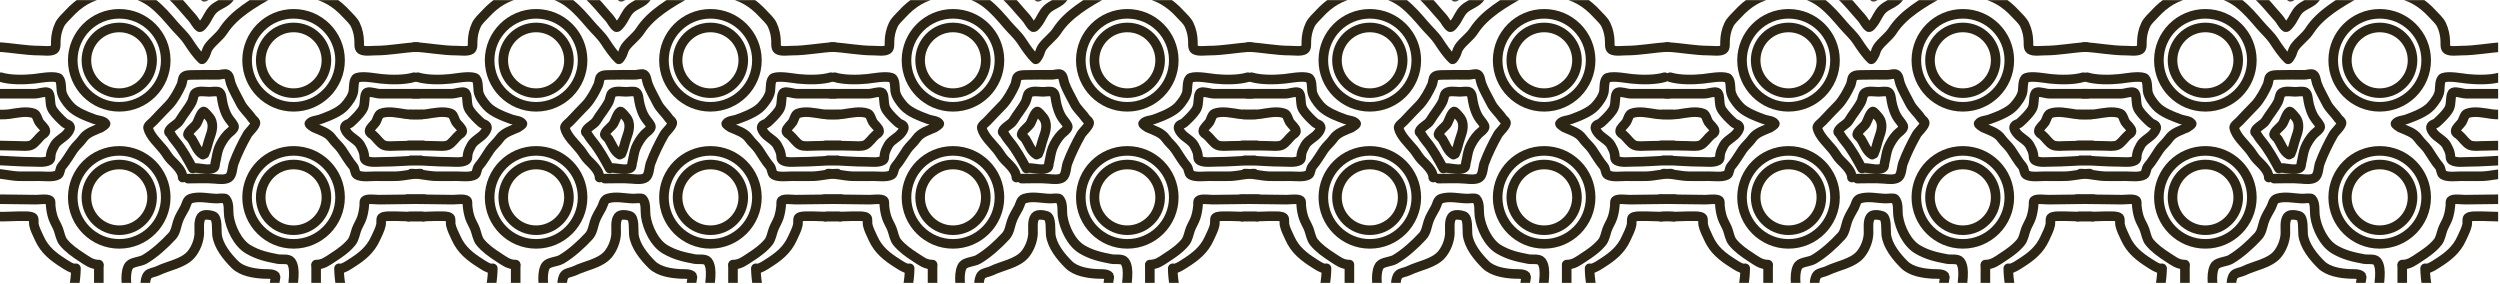<?xml version="1.0" encoding="UTF-8" standalone="no"?><!DOCTYPE svg PUBLIC "-//W3C//DTD SVG 1.1//EN" "http://www.w3.org/Graphics/SVG/1.1/DTD/svg11.dtd"><svg width="100%" height="100%" viewBox="0 0 783 89" version="1.1" xmlns="http://www.w3.org/2000/svg" xmlns:xlink="http://www.w3.org/1999/xlink" xml:space="preserve" xmlns:serif="http://www.serif.com/" style="fill-rule:evenodd;clip-rule:evenodd;stroke-linecap:round;stroke-linejoin:round;stroke-miterlimit:1.5;"><rect id="title_border" x="0" y="0.032" width="782.419" height="88.559" style="fill:none;"/><clipPath id="_clip1"><rect x="0" y="0.032" width="782.419" height="88.559"/></clipPath><g clip-path="url(#_clip1)"><g><circle cx="37.35" cy="61.816" r="10.289" style="fill:none;stroke:#2d2615;stroke-width:3px;"/><circle cx="37.35" cy="61.816" r="14.561" style="fill:none;stroke:#2d2615;stroke-width:3px;"/><circle cx="91.948" cy="61.816" r="10.289" style="fill:none;stroke:#2d2615;stroke-width:3px;"/><circle cx="91.948" cy="18.888" r="10.289" style="fill:none;stroke:#2d2615;stroke-width:3px;"/><circle cx="37.35" cy="18.888" r="10.289" style="fill:none;stroke:#2d2615;stroke-width:3px;"/><circle cx="37.35" cy="18.888" r="14.561" style="fill:none;stroke:#2d2615;stroke-width:3px;"/><circle cx="91.948" cy="61.816" r="14.561" style="fill:none;stroke:#2d2615;stroke-width:3px;"/><circle cx="91.948" cy="18.888" r="14.561" style="fill:none;stroke:#2d2615;stroke-width:3px;"/><path d="M57.209,55.61c0,-2.128 -2.286,-4.114 -3.66,-5.511c-0.905,-0.92 -1.54,-2.15 -2.345,-3.155c-1.575,-1.965 -4.255,-4.321 -4.847,-6.901c-0.144,-0.63 1.342,-1.691 1.698,-2.085c1.577,-1.741 3.271,-3.398 4.888,-5.107c1.508,-1.594 3.001,-4.304 3.9,-6.334c0.264,-0.596 0.332,-1.968 0.71,-2.408c0.624,-0.729 2.152,-0.622 2.991,-0.648c2.609,-0.08 5.225,-0.026 7.835,-0.026c0.711,-0 2.081,-0.466 2.723,-0.135c0.815,0.42 0.917,2.081 1.187,2.843c0.734,2.069 2.05,4.186 3.015,6.164c0.9,1.845 2.466,3.034 3.573,4.703c0.241,0.364 1.009,0.905 1.121,1.303c0.266,0.946 -2.044,2.983 -2.491,3.765c-1.605,2.804 -3.194,6.072 -4.312,9.092c-0.445,1.202 -0.38,3.586 -1.5,4.417c-1.061,0.788 -3.087,0.538 -4.32,0.433c-2.807,-0.239 -5.683,-0.077 -8.499,-0.077" style="fill:none;stroke:#2d2615;stroke-width:3px;"/><path d="M60.377,52.776c-1.522,-2.816 -3.291,-6.034 -5.344,-8.496c-0.571,-0.685 -1.144,-1.496 -1.599,-2.272c-0.086,-0.148 -0.606,-0.605 -0.57,-0.75c0.338,-1.366 2.665,-2.237 3.386,-3.457c1.214,-2.052 2.799,-3.829 3.896,-5.965c0.361,-0.703 0.449,-2.302 1.07,-2.726c1.144,-0.782 3.037,-0.352 4.329,-0.346c0.771,0.004 2.439,-0.322 3.103,0.106c0.763,0.493 0.82,1.958 0.954,2.741c0.313,1.834 1.045,4.134 2.158,5.628c0.36,0.484 1.674,2.005 1.568,2.541c-0.18,0.905 -1.407,1.613 -2.017,2.246c-1.138,1.179 -2.147,2.825 -2.757,4.321c-0.583,1.43 -0.71,3.13 -1.11,4.628c-0.126,0.471 -0.017,1.226 -0.47,1.551c-1.353,0.974 -4.017,0.117 -5.597,0.095" style="fill:none;stroke:#2d2615;stroke-width:3px;"/><path d="M63.544,48.441c-1.738,-0.962 -2.47,-3.317 -3.502,-4.903c-0.171,-0.263 -1.231,-1.193 -1.204,-1.433c0.112,-1.032 2.24,-2.472 2.788,-3.445c0.526,-0.933 1.169,-3.179 2.076,-3.734c0.296,-0.181 1.569,1.43 1.744,1.633c1.785,2.067 0.994,4.503 0.187,6.754c-0.586,1.637 -0.824,3.282 -1.569,4.873" style="fill:none;stroke:#2d2615;stroke-width:3px;"/><path d="M39.163,-2.155c6.849,-0 11.266,5.268 15.325,10.012c1.443,1.687 3.114,3.129 4.349,4.989c1.304,1.964 2.7,4.103 4.425,5.733c0.119,0.112 0.696,-0.835 0.74,-0.897c0.576,-0.817 0.654,-1.941 1.231,-2.79c1.341,-1.972 3.44,-3.283 4.739,-5.296c3.34,-5.175 9.603,-8.817 14.806,-11.683" style="fill:none;stroke:#2d2615;stroke-width:3px;"/><path d="M43.831,-5.49c2.804,1.515 6.989,1.517 9.439,3.6c2.563,2.18 4.699,5.031 6.962,7.495c0.706,0.768 1.396,2.343 2.275,2.904c0.346,0.221 1.192,-0.984 1.334,-1.158c1.18,-1.454 1.656,-3.275 3.089,-4.567c1.144,-1.031 2.59,-1.519 3.826,-2.406c1.154,-0.829 1.859,-2.212 2.975,-3.13c1.567,-1.289 3.716,-1.847 5.411,-2.95" style="fill:none;stroke:#2d2615;stroke-width:3px;"/><path d="M51.333,-7.157c3.576,1.118 6.7,3.798 10.225,5.203c0.681,0.271 1.666,1.927 2.3,1.944c1.425,0.04 2.278,-1.732 3.351,-2.431c1.107,-0.722 2.023,-1.72 3.231,-2.316c1.542,-0.761 3.544,-1.343 4.905,-2.391" style="fill:none;stroke:#2d2615;stroke-width:1px;"/><path d="M97.011,-2.155c4.751,0.843 8.23,2.979 11.481,6.518c0.973,1.059 2.193,2.094 2.816,3.406c0.775,1.632 1.156,3.448 1.191,5.246c0.013,0.687 -0.114,2.061 0.521,2.495c1.019,0.694 3.27,0.335 4.497,0.337c4.442,0.009 8.755,-0.917 13.171,-1.125" style="fill:none;stroke:#2d2615;stroke-width:3px;"/><path d="M32.953,-2.155c-4.751,0.843 -8.23,2.979 -11.481,6.518c-0.973,1.059 -2.193,2.094 -2.816,3.406c-0.775,1.632 -1.156,3.448 -1.191,5.246c-0.013,0.687 0.114,2.061 -0.522,2.495c-1.018,0.694 -3.269,0.335 -4.496,0.337c-4.442,0.009 -8.755,-0.917 -13.171,-1.125" style="fill:none;stroke:#2d2615;stroke-width:3px;"/><path d="M129.687,24.185c-2.97,0.889 -7.247,0.825 -10.336,0.5c-1.738,-0.183 -5.668,-0.976 -7.518,-0.33c-1.179,0.412 -1.006,3.219 -1.133,4.165c-0.224,1.663 -1.588,3.458 -2.673,4.677c-1.766,1.982 -5.318,3.289 -7.742,4.179c-0.972,0.357 -2.766,0.373 -3.4,1.345c-0.14,0.216 1.258,1.164 1.4,1.226c1.954,0.858 4.429,1.569 5.716,3.419c0.888,1.278 2.129,2.239 3.002,3.5c1.21,1.748 2.204,3.602 3.607,5.22c0.618,0.713 0.486,2.239 1.205,2.655c1.447,0.838 4.076,0.449 5.702,0.451c2.165,0.002 4.338,0.055 6.502,0.001c2.576,-0.065 5.068,-0.806 7.668,-0.827" style="fill:none;stroke:#2d2615;stroke-width:3px;"/><path d="M0.277,24.185c2.97,0.889 7.247,0.825 10.336,0.5c1.738,-0.183 5.668,-0.976 7.518,-0.33c1.179,0.412 1.006,3.219 1.133,4.165c0.224,1.663 1.588,3.458 2.673,4.677c1.766,1.982 5.317,3.289 7.742,4.179c0.971,0.357 2.766,0.373 3.399,1.345c0.141,0.216 -1.257,1.164 -1.399,1.226c-1.954,0.858 -4.429,1.569 -5.716,3.419c-0.888,1.278 -2.129,2.239 -3.002,3.5c-1.21,1.748 -2.204,3.602 -3.607,5.22c-0.618,0.713 -0.486,2.239 -1.205,2.655c-1.447,0.838 -4.076,0.449 -5.702,0.451c-2.165,0.002 -4.338,0.055 -6.502,0.001c-2.576,-0.065 -5.068,-0.806 -7.668,-0.827" style="fill:none;stroke:#2d2615;stroke-width:3px;"/><path d="M131.02,29.353l-12.003,-0c-1.159,-0 -3.096,-0.796 -4.033,-0.397c-0.556,0.237 -0.646,1.233 -0.703,1.736c-0.165,1.471 -0.044,2.624 -0.918,3.905c-0.897,1.317 -2.379,2.779 -3.582,3.846c-0.535,0.475 -1.559,0.49 -1.768,1.315c-0.157,0.619 0.482,1.49 0.831,1.934c1.117,1.427 3.186,2.247 4.041,3.806c0.489,0.891 0.991,1.851 1.157,2.872c0.106,0.659 -0.068,1.49 0.604,1.874c1.347,0.77 3.528,0.443 5.038,0.446c4.097,0.009 8.112,-0.386 12.17,-0.479" style="fill:none;stroke:#2d2615;stroke-width:3px;"/><path d="M-1.056,29.353l12.003,-0c1.159,-0 3.096,-0.796 4.033,-0.397c0.556,0.237 0.646,1.233 0.703,1.736c0.165,1.471 0.044,2.624 0.917,3.905c0.898,1.317 2.38,2.779 3.583,3.846c0.535,0.475 1.559,0.49 1.768,1.315c0.157,0.619 -0.482,1.49 -0.831,1.934c-1.117,1.427 -3.186,2.247 -4.041,3.806c-0.489,0.891 -0.991,1.851 -1.157,2.872c-0.106,0.659 0.068,1.49 -0.604,1.874c-1.347,0.77 -3.528,0.443 -5.038,0.446c-4.097,0.009 -8.112,-0.386 -12.17,-0.479" style="fill:none;stroke:#2d2615;stroke-width:3px;"/><path d="M132.521,45.524c-2.781,-0 -5.547,0.164 -8.336,0.166c-1.224,0.001 -2.9,0.245 -4.037,-0.255c-1.193,-0.525 -2.315,-2.332 -3.353,-3.179c-0.47,-0.384 -1.052,-0.535 -1.06,-1.235c-0.011,-0.867 1.554,-2.11 1.98,-2.81c0.423,-0.694 0.771,-2.351 1.555,-2.655c2.353,-0.913 5.38,-0.155 7.759,0.174c1.637,0.227 3.343,0.123 4.992,0.124" style="fill:none;stroke:#2d2615;stroke-width:3px;"/><path d="M-2.557,45.524c2.781,-0 5.547,0.164 8.336,0.166c1.223,0.001 2.9,0.245 4.037,-0.255c1.193,-0.525 2.315,-2.332 3.353,-3.179c0.47,-0.384 1.052,-0.535 1.06,-1.235c0.011,-0.867 -1.554,-2.11 -1.98,-2.81c-0.423,-0.694 -0.771,-2.351 -1.555,-2.655c-2.353,-0.913 -5.38,-0.155 -7.759,0.174c-1.637,0.227 -3.343,0.123 -4.992,0.124" style="fill:none;stroke:#2d2615;stroke-width:3px;"/><path d="M99.012,82.867c2.259,-0 3.558,-1.11 5.375,-2.284c2.091,-1.352 4.168,-2.8 5.75,-4.754c0.834,-1.031 1.098,-2.761 1.545,-3.982c0.468,-1.276 1.257,-2.404 1.684,-3.713c0.403,-1.238 0.614,-2.478 0.733,-3.776c0.038,-0.41 -0.114,-1.22 0.203,-1.535c0.69,-0.686 3.449,-0.291 4.382,-0.293c4.729,-0.006 9.448,-0.161 14.17,-0.167" style="fill:none;stroke:#2d2615;stroke-width:3px;"/><path d="M30.952,82.867c-2.259,-0 -3.558,-1.11 -5.375,-2.284c-2.091,-1.352 -4.168,-2.8 -5.75,-4.754c-0.834,-1.031 -1.098,-2.761 -1.545,-3.982c-0.468,-1.276 -1.257,-2.404 -1.684,-3.713c-0.403,-1.238 -0.614,-2.478 -0.733,-3.776c-0.038,-0.41 0.114,-1.22 -0.203,-1.535c-0.69,-0.686 -3.449,-0.291 -4.382,-0.293c-4.729,-0.006 -9.448,-0.161 -14.17,-0.167" style="fill:none;stroke:#2d2615;stroke-width:3px;"/><path d="M106.347,84.201c1.257,-0.109 2.596,-1.045 3.641,-1.706c3.291,-2.083 5.996,-4.171 7.664,-7.881c0.594,-1.32 1.419,-2.855 1.693,-4.268c0.084,-0.437 -0.08,-1.832 0.22,-2.116c0.648,-0.613 2.144,-0.497 2.953,-0.513c2.289,-0.046 4.549,0.134 6.835,0.142c0.881,0.003 2.417,-0.297 3.227,0.028" style="fill:none;stroke:#2d2615;stroke-width:3px;"/><path d="M23.617,84.201c-1.257,-0.109 -2.596,-1.045 -3.641,-1.706c-3.291,-2.083 -5.996,-4.171 -7.664,-7.881c-0.594,-1.32 -1.419,-2.855 -1.693,-4.268c-0.084,-0.437 0.08,-1.832 -0.22,-2.116c-0.648,-0.613 -2.144,-0.497 -2.953,-0.513c-2.289,-0.046 -4.549,0.134 -6.835,0.142c-0.881,0.003 -2.417,-0.297 -3.227,0.028" style="fill:none;stroke:#2d2615;stroke-width:3px;"/><path d="M99.012,83.2l-0,7.669" style="fill:none;stroke:#2d2615;stroke-width:3px;"/><path d="M30.952,83.2l-0,7.669" style="fill:none;stroke:#2d2615;stroke-width:3px;"/><path d="M106.181,84.034c-0,1.737 0.231,3.811 0.525,5.514" style="fill:none;stroke:#2d2615;stroke-width:3px;"/><path d="M23.783,84.034c0,1.737 -0.231,3.811 -0.525,5.514" style="fill:none;stroke:#2d2615;stroke-width:3px;"/><path d="M40.118,91.387c-0.672,-1.923 -1.019,-6.676 0.421,-8.331c0.882,-1.013 3.452,-1.08 4.702,-1.808c3.078,-1.792 6.278,-4.701 8.671,-7.315c1.086,-1.186 1.318,-2.989 1.779,-4.46c0.497,-1.587 1.468,-3.028 2.238,-4.486c0.529,-1.001 0.594,-2.412 1.85,-2.807c2.565,-0.807 5.431,-0.023 8.054,0.015c0.514,0.007 2.553,-0.264 2.865,0.096c1.193,1.379 0.76,3.668 0.988,5.346c0.505,3.727 2.783,8.535 6.109,10.472c3.083,1.795 5.808,2.377 9.238,3.034c1.073,0.206 3.325,-0.233 4.072,0.714c1.804,2.292 0.383,7.254 0.607,9.951" style="fill:none;stroke:#2d2615;stroke-width:3px;"/><path d="M85.755,93.68c-0,-1.859 0.156,-3.592 0.317,-5.423c0.021,-0.243 0.304,-1.644 0.246,-1.725c-0.632,-0.894 -2.762,-0.698 -3.69,-0.743c-2.933,-0.143 -6.804,-0.717 -9.002,-2.893c-2.445,-2.421 -5.281,-5.887 -5.669,-9.437c-0.151,-1.382 0.278,-5.307 -1.251,-5.831c-0.913,-0.313 -2.926,-0.662 -3.616,0.252c-0.986,1.307 -0.629,3.636 -0.668,5.169c-0.058,2.27 -1.08,4.899 -2.553,6.636c-2.447,2.886 -7.24,3.529 -10.504,5.156c-0.804,0.401 -2.495,0.576 -3.052,1.268c-1.208,1.503 -0.634,4.128 -0.991,5.924" style="fill:none;stroke:#2d2615;stroke-width:3px;"/></g><g><circle cx="298.469" cy="61.816" r="10.289" style="fill:none;stroke:#2d2615;stroke-width:3px;"/><circle cx="298.469" cy="61.816" r="14.561" style="fill:none;stroke:#2d2615;stroke-width:3px;"/><circle cx="353.066" cy="61.816" r="10.289" style="fill:none;stroke:#2d2615;stroke-width:3px;"/><circle cx="353.066" cy="18.888" r="10.289" style="fill:none;stroke:#2d2615;stroke-width:3px;"/><circle cx="298.469" cy="18.888" r="10.289" style="fill:none;stroke:#2d2615;stroke-width:3px;"/><circle cx="298.469" cy="18.888" r="14.561" style="fill:none;stroke:#2d2615;stroke-width:3px;"/><circle cx="353.066" cy="61.816" r="14.561" style="fill:none;stroke:#2d2615;stroke-width:3px;"/><circle cx="353.066" cy="18.888" r="14.561" style="fill:none;stroke:#2d2615;stroke-width:3px;"/><path d="M318.328,55.61c-0,-2.128 -2.286,-4.114 -3.661,-5.511c-0.904,-0.92 -1.539,-2.15 -2.345,-3.155c-1.574,-1.965 -4.254,-4.321 -4.846,-6.901c-0.144,-0.63 1.342,-1.691 1.698,-2.085c1.576,-1.741 3.27,-3.398 4.888,-5.107c1.508,-1.594 3,-4.304 3.9,-6.334c0.264,-0.596 0.332,-1.968 0.709,-2.408c0.624,-0.729 2.153,-0.622 2.992,-0.648c2.608,-0.08 5.225,-0.026 7.835,-0.026c0.711,-0 2.08,-0.466 2.723,-0.135c0.814,0.42 0.917,2.081 1.187,2.843c0.734,2.069 2.05,4.186 3.015,6.164c0.9,1.845 2.466,3.034 3.572,4.703c0.242,0.364 1.01,0.905 1.122,1.303c0.266,0.946 -2.044,2.983 -2.491,3.765c-1.605,2.804 -3.194,6.072 -4.313,9.092c-0.445,1.202 -0.379,3.586 -1.499,4.417c-1.061,0.788 -3.087,0.538 -4.32,0.433c-2.807,-0.239 -5.684,-0.077 -8.499,-0.077" style="fill:none;stroke:#2d2615;stroke-width:3px;"/><path d="M321.495,52.776c-1.521,-2.816 -3.29,-6.034 -5.343,-8.496c-0.572,-0.685 -1.144,-1.496 -1.599,-2.272c-0.087,-0.148 -0.606,-0.605 -0.57,-0.75c0.338,-1.366 2.665,-2.237 3.386,-3.457c1.214,-2.052 2.798,-3.829 3.895,-5.965c0.361,-0.703 0.45,-2.302 1.071,-2.726c1.143,-0.782 3.037,-0.352 4.329,-0.346c0.771,0.004 2.439,-0.322 3.102,0.106c0.764,0.493 0.821,1.958 0.954,2.741c0.313,1.834 1.046,4.134 2.158,5.628c0.36,0.484 1.675,2.005 1.568,2.541c-0.179,0.905 -1.406,1.613 -2.016,2.246c-1.138,1.179 -2.147,2.825 -2.757,4.321c-0.583,1.43 -0.71,3.13 -1.11,4.628c-0.126,0.471 -0.018,1.226 -0.47,1.551c-1.353,0.974 -4.018,0.117 -5.597,0.095" style="fill:none;stroke:#2d2615;stroke-width:3px;"/><path d="M324.663,48.441c-1.738,-0.962 -2.471,-3.317 -3.502,-4.903c-0.171,-0.263 -1.231,-1.193 -1.205,-1.433c0.113,-1.032 2.241,-2.472 2.789,-3.445c0.525,-0.933 1.169,-3.179 2.076,-3.734c0.295,-0.181 1.569,1.43 1.744,1.633c1.784,2.067 0.993,4.503 0.187,6.754c-0.587,1.637 -0.824,3.282 -1.569,4.873" style="fill:none;stroke:#2d2615;stroke-width:3px;"/><path d="M300.282,-2.155c6.849,-0 11.266,5.268 15.324,10.012c1.444,1.687 3.115,3.129 4.35,4.989c1.303,1.964 2.7,4.103 4.425,5.733c0.118,0.112 0.696,-0.835 0.739,-0.897c0.576,-0.817 0.655,-1.941 1.232,-2.79c1.341,-1.972 3.44,-3.283 4.738,-5.296c3.34,-5.175 9.604,-8.817 14.807,-11.683" style="fill:none;stroke:#2d2615;stroke-width:3px;"/><path d="M304.949,-5.49c2.805,1.515 6.99,1.517 9.439,3.6c2.563,2.18 4.699,5.031 6.963,7.495c0.705,0.768 1.396,2.343 2.274,2.904c0.346,0.221 1.192,-0.984 1.334,-1.158c1.181,-1.454 1.657,-3.275 3.09,-4.567c1.144,-1.031 2.589,-1.519 3.826,-2.406c1.153,-0.829 1.859,-2.212 2.975,-3.13c1.566,-1.289 3.716,-1.847 5.41,-2.95" style="fill:none;stroke:#2d2615;stroke-width:3px;"/><path d="M312.451,-7.157c3.577,1.118 6.7,3.798 10.225,5.203c0.682,0.271 1.667,1.927 2.3,1.944c1.426,0.04 2.279,-1.732 3.351,-2.431c1.107,-0.722 2.024,-1.72 3.231,-2.316c1.543,-0.761 3.545,-1.343 4.906,-2.391" style="fill:none;stroke:#2d2615;stroke-width:1px;"/><path d="M358.13,-2.155c4.75,0.843 8.23,2.979 11.481,6.518c0.973,1.059 2.193,2.094 2.816,3.406c0.774,1.632 1.156,3.448 1.19,5.246c0.013,0.687 -0.113,2.061 0.522,2.495c1.019,0.694 3.27,0.335 4.496,0.337c4.443,0.009 8.756,-0.917 13.172,-1.125" style="fill:none;stroke:#2d2615;stroke-width:3px;"/><path d="M294.071,-2.155c-4.75,0.843 -8.229,2.979 -11.481,6.518c-0.972,1.059 -2.193,2.094 -2.815,3.406c-0.775,1.632 -1.157,3.448 -1.191,5.246c-0.013,0.687 0.113,2.061 -0.522,2.495c-1.018,0.694 -3.269,0.335 -4.496,0.337c-4.443,0.009 -8.756,-0.917 -13.171,-1.125" style="fill:none;stroke:#2d2615;stroke-width:3px;"/><path d="M390.805,24.185c-2.969,0.889 -7.246,0.825 -10.336,0.5c-1.737,-0.183 -5.667,-0.976 -7.518,-0.33c-1.178,0.412 -1.005,3.219 -1.132,4.165c-0.224,1.663 -1.589,3.458 -2.674,4.677c-1.766,1.982 -5.317,3.289 -7.741,4.179c-0.972,0.357 -2.766,0.373 -3.4,1.345c-0.14,0.216 1.258,1.164 1.4,1.226c1.953,0.858 4.429,1.569 5.715,3.419c0.888,1.278 2.13,2.239 3.002,3.5c1.21,1.748 2.205,3.602 3.607,5.22c0.618,0.713 0.487,2.239 1.206,2.655c1.447,0.838 4.076,0.449 5.701,0.451c2.165,0.002 4.338,0.055 6.502,0.001c2.577,-0.065 5.069,-0.806 7.669,-0.827" style="fill:none;stroke:#2d2615;stroke-width:3px;"/><path d="M261.396,24.185c2.97,0.889 7.246,0.825 10.336,0.5c1.738,-0.183 5.668,-0.976 7.518,-0.33c1.178,0.412 1.005,3.219 1.133,4.165c0.224,1.663 1.588,3.458 2.673,4.677c1.766,1.982 5.317,3.289 7.742,4.179c0.971,0.357 2.765,0.373 3.399,1.345c0.141,0.216 -1.257,1.164 -1.4,1.226c-1.953,0.858 -4.428,1.569 -5.715,3.419c-0.888,1.278 -2.129,2.239 -3.002,3.5c-1.21,1.748 -2.205,3.602 -3.607,5.22c-0.618,0.713 -0.487,2.239 -1.205,2.655c-1.447,0.838 -4.077,0.449 -5.702,0.451c-2.165,0.002 -4.338,0.055 -6.502,0.001c-2.577,-0.065 -5.068,-0.806 -7.669,-0.827" style="fill:none;stroke:#2d2615;stroke-width:3px;"/><path d="M392.139,29.353l-12.003,-0c-1.159,-0 -3.096,-0.796 -4.034,-0.397c-0.555,0.237 -0.646,1.233 -0.702,1.736c-0.165,1.471 -0.045,2.624 -0.918,3.905c-0.897,1.317 -2.38,2.779 -3.582,3.846c-0.535,0.475 -1.559,0.49 -1.768,1.315c-0.157,0.619 0.482,1.49 0.831,1.934c1.117,1.427 3.186,2.247 4.041,3.806c0.489,0.891 0.991,1.851 1.156,2.872c0.107,0.659 -0.067,1.49 0.605,1.874c1.346,0.77 3.528,0.443 5.038,0.446c4.097,0.009 8.112,-0.386 12.17,-0.479" style="fill:none;stroke:#2d2615;stroke-width:3px;"/><path d="M260.062,29.353l12.003,-0c1.16,-0 3.096,-0.796 4.034,-0.397c0.555,0.237 0.646,1.233 0.703,1.736c0.165,1.471 0.044,2.624 0.917,3.905c0.898,1.317 2.38,2.779 3.583,3.846c0.535,0.475 1.558,0.49 1.768,1.315c0.157,0.619 -0.483,1.49 -0.831,1.934c-1.118,1.427 -3.186,2.247 -4.042,3.806c-0.489,0.891 -0.991,1.851 -1.156,2.872c-0.107,0.659 0.068,1.49 -0.605,1.874c-1.346,0.77 -3.527,0.443 -5.037,0.446c-4.098,0.009 -8.112,-0.386 -12.171,-0.479" style="fill:none;stroke:#2d2615;stroke-width:3px;"/><path d="M393.639,45.524c-2.781,-0 -5.547,0.164 -8.335,0.166c-1.224,0.001 -2.9,0.245 -4.038,-0.255c-1.193,-0.525 -2.315,-2.332 -3.353,-3.179c-0.469,-0.384 -1.051,-0.535 -1.06,-1.235c-0.011,-0.867 1.554,-2.11 1.981,-2.81c0.423,-0.694 0.771,-2.351 1.554,-2.655c2.353,-0.913 5.38,-0.155 7.759,0.174c1.637,0.227 3.344,0.123 4.992,0.124" style="fill:none;stroke:#2d2615;stroke-width:3px;"/><path d="M258.562,45.524c2.781,-0 5.547,0.164 8.335,0.166c1.224,0.001 2.901,0.245 4.038,-0.255c1.193,-0.525 2.315,-2.332 3.353,-3.179c0.47,-0.384 1.051,-0.535 1.06,-1.235c0.011,-0.867 -1.554,-2.11 -1.981,-2.81c-0.422,-0.694 -0.771,-2.351 -1.554,-2.655c-2.353,-0.913 -5.38,-0.155 -7.759,0.174c-1.637,0.227 -3.344,0.123 -4.992,0.124" style="fill:none;stroke:#2d2615;stroke-width:3px;"/><path d="M360.131,82.867c2.259,-0 3.558,-1.11 5.375,-2.284c2.09,-1.352 4.168,-2.8 5.749,-4.754c0.835,-1.031 1.098,-2.761 1.546,-3.982c0.468,-1.276 1.257,-2.404 1.684,-3.713c0.403,-1.238 0.613,-2.478 0.733,-3.776c0.038,-0.41 -0.114,-1.22 0.203,-1.535c0.69,-0.686 3.448,-0.291 4.381,-0.293c4.73,-0.006 9.448,-0.161 14.171,-0.167" style="fill:none;stroke:#2d2615;stroke-width:3px;"/><path d="M292.071,82.867c-2.259,-0 -3.559,-1.11 -5.375,-2.284c-2.091,-1.352 -4.169,-2.8 -5.75,-4.754c-0.835,-1.031 -1.098,-2.761 -1.546,-3.982c-0.468,-1.276 -1.257,-2.404 -1.683,-3.713c-0.404,-1.238 -0.614,-2.478 -0.734,-3.776c-0.037,-0.41 0.114,-1.22 -0.202,-1.535c-0.69,-0.686 -3.449,-0.291 -4.382,-0.293c-4.73,-0.006 -9.448,-0.161 -14.171,-0.167" style="fill:none;stroke:#2d2615;stroke-width:3px;"/><path d="M367.466,84.201c1.256,-0.109 2.596,-1.045 3.64,-1.706c3.291,-2.083 5.997,-4.171 7.665,-7.881c0.593,-1.32 1.418,-2.855 1.692,-4.268c0.085,-0.437 -0.08,-1.832 0.221,-2.116c0.648,-0.613 2.144,-0.497 2.953,-0.513c2.289,-0.046 4.548,0.134 6.835,0.142c0.881,0.003 2.416,-0.297 3.227,0.028" style="fill:none;stroke:#2d2615;stroke-width:3px;"/><path d="M284.735,84.201c-1.256,-0.109 -2.596,-1.045 -3.64,-1.706c-3.291,-2.083 -5.997,-4.171 -7.665,-7.881c-0.593,-1.32 -1.418,-2.855 -1.692,-4.268c-0.085,-0.437 0.08,-1.832 -0.221,-2.116c-0.647,-0.613 -2.144,-0.497 -2.953,-0.513c-2.289,-0.046 -4.548,0.134 -6.835,0.142c-0.881,0.003 -2.416,-0.297 -3.227,0.028" style="fill:none;stroke:#2d2615;stroke-width:3px;"/><path d="M360.131,83.2l-0,7.669" style="fill:none;stroke:#2d2615;stroke-width:3px;"/><path d="M292.071,83.2l-0,7.669" style="fill:none;stroke:#2d2615;stroke-width:3px;"/><path d="M367.299,84.034c0,1.737 0.231,3.811 0.525,5.514" style="fill:none;stroke:#2d2615;stroke-width:3px;"/><path d="M284.902,84.034c0,1.737 -0.231,3.811 -0.525,5.514" style="fill:none;stroke:#2d2615;stroke-width:3px;"/><path d="M301.236,91.387c-0.672,-1.923 -1.018,-6.676 0.422,-8.331c0.881,-1.013 3.452,-1.08 4.701,-1.808c3.079,-1.792 6.279,-4.701 8.671,-7.315c1.087,-1.186 1.319,-2.989 1.78,-4.46c0.497,-1.587 1.467,-3.028 2.237,-4.486c0.529,-1.001 0.594,-2.412 1.851,-2.807c2.565,-0.807 5.431,-0.023 8.054,0.015c0.513,0.007 2.552,-0.264 2.864,0.096c1.194,1.379 0.761,3.668 0.988,5.346c0.506,3.727 2.784,8.535 6.11,10.472c3.083,1.795 5.808,2.377 9.238,3.034c1.073,0.206 3.325,-0.233 4.071,0.714c1.805,2.292 0.384,7.254 0.607,9.951" style="fill:none;stroke:#2d2615;stroke-width:3px;"/><path d="M346.873,93.68c0,-1.859 0.156,-3.592 0.317,-5.423c0.022,-0.243 0.305,-1.644 0.247,-1.725c-0.632,-0.894 -2.762,-0.698 -3.69,-0.743c-2.933,-0.143 -6.804,-0.717 -9.002,-2.893c-2.446,-2.421 -5.281,-5.887 -5.67,-9.437c-0.151,-1.382 0.279,-5.307 -1.251,-5.831c-0.912,-0.313 -2.926,-0.662 -3.615,0.252c-0.986,1.307 -0.629,3.636 -0.668,5.169c-0.058,2.27 -1.08,4.899 -2.553,6.636c-2.447,2.886 -7.241,3.529 -10.504,5.156c-0.805,0.401 -2.496,0.576 -3.052,1.268c-1.209,1.503 -0.634,4.128 -0.991,5.924" style="fill:none;stroke:#2d2615;stroke-width:3px;"/></g><g><circle cx="560.162" cy="61.816" r="10.289" style="fill:none;stroke:#2d2615;stroke-width:3px;"/><circle cx="560.162" cy="61.816" r="14.561" style="fill:none;stroke:#2d2615;stroke-width:3px;"/><circle cx="614.759" cy="61.816" r="10.289" style="fill:none;stroke:#2d2615;stroke-width:3px;"/><circle cx="614.759" cy="18.888" r="10.289" style="fill:none;stroke:#2d2615;stroke-width:3px;"/><circle cx="560.162" cy="18.888" r="10.289" style="fill:none;stroke:#2d2615;stroke-width:3px;"/><circle cx="560.162" cy="18.888" r="14.561" style="fill:none;stroke:#2d2615;stroke-width:3px;"/><circle cx="614.759" cy="61.816" r="14.561" style="fill:none;stroke:#2d2615;stroke-width:3px;"/><circle cx="614.759" cy="18.888" r="14.561" style="fill:none;stroke:#2d2615;stroke-width:3px;"/><path d="M580.021,55.61c0,-2.128 -2.286,-4.114 -3.66,-5.511c-0.905,-0.92 -1.54,-2.15 -2.346,-3.155c-1.574,-1.965 -4.254,-4.321 -4.846,-6.901c-0.144,-0.63 1.342,-1.691 1.698,-2.085c1.576,-1.741 3.27,-3.398 4.888,-5.107c1.508,-1.594 3,-4.304 3.9,-6.334c0.264,-0.596 0.332,-1.968 0.709,-2.408c0.624,-0.729 2.153,-0.622 2.992,-0.648c2.608,-0.08 5.225,-0.026 7.835,-0.026c0.711,-0 2.08,-0.466 2.723,-0.135c0.814,0.42 0.917,2.081 1.187,2.843c0.734,2.069 2.05,4.186 3.015,6.164c0.9,1.845 2.466,3.034 3.573,4.703c0.241,0.364 1.009,0.905 1.121,1.303c0.266,0.946 -2.044,2.983 -2.491,3.765c-1.605,2.804 -3.194,6.072 -4.313,9.092c-0.445,1.202 -0.379,3.586 -1.499,4.417c-1.061,0.788 -3.087,0.538 -4.32,0.433c-2.807,-0.239 -5.683,-0.077 -8.499,-0.077" style="fill:none;stroke:#2d2615;stroke-width:3px;"/><path d="M583.189,52.776c-1.522,-2.816 -3.291,-6.034 -5.344,-8.496c-0.572,-0.685 -1.144,-1.496 -1.599,-2.272c-0.087,-0.148 -0.606,-0.605 -0.57,-0.75c0.338,-1.366 2.665,-2.237 3.386,-3.457c1.214,-2.052 2.798,-3.829 3.895,-5.965c0.361,-0.703 0.45,-2.302 1.071,-2.726c1.143,-0.782 3.037,-0.352 4.329,-0.346c0.771,0.004 2.439,-0.322 3.102,0.106c0.764,0.493 0.821,1.958 0.955,2.741c0.312,1.834 1.045,4.134 2.157,5.628c0.361,0.484 1.675,2.005 1.569,2.541c-0.18,0.905 -1.407,1.613 -2.017,2.246c-1.138,1.179 -2.147,2.825 -2.757,4.321c-0.583,1.43 -0.71,3.13 -1.11,4.628c-0.126,0.471 -0.018,1.226 -0.47,1.551c-1.353,0.974 -4.018,0.117 -5.597,0.095" style="fill:none;stroke:#2d2615;stroke-width:3px;"/><path d="M586.356,48.441c-1.738,-0.962 -2.471,-3.317 -3.502,-4.903c-0.171,-0.263 -1.231,-1.193 -1.205,-1.433c0.113,-1.032 2.241,-2.472 2.789,-3.445c0.526,-0.933 1.169,-3.179 2.076,-3.734c0.295,-0.181 1.569,1.43 1.744,1.633c1.785,2.067 0.993,4.503 0.187,6.754c-0.587,1.637 -0.824,3.282 -1.569,4.873" style="fill:none;stroke:#2d2615;stroke-width:3px;"/><path d="M561.975,-2.155c6.849,-0 11.266,5.268 15.324,10.012c1.444,1.687 3.115,3.129 4.35,4.989c1.303,1.964 2.7,4.103 4.425,5.733c0.118,0.112 0.696,-0.835 0.739,-0.897c0.577,-0.817 0.655,-1.941 1.232,-2.79c1.341,-1.972 3.44,-3.283 4.739,-5.296c3.339,-5.175 9.603,-8.817 14.806,-11.683" style="fill:none;stroke:#2d2615;stroke-width:3px;"/><path d="M566.643,-5.49c2.804,1.515 6.989,1.517 9.438,3.6c2.563,2.18 4.699,5.031 6.963,7.495c0.705,0.768 1.396,2.343 2.274,2.904c0.346,0.221 1.192,-0.984 1.334,-1.158c1.181,-1.454 1.657,-3.275 3.09,-4.567c1.144,-1.031 2.59,-1.519 3.826,-2.406c1.154,-0.829 1.859,-2.212 2.975,-3.13c1.567,-1.289 3.716,-1.847 5.41,-2.95" style="fill:none;stroke:#2d2615;stroke-width:3px;"/><path d="M574.145,-7.157c3.576,1.118 6.7,3.798 10.224,5.203c0.682,0.271 1.667,1.927 2.3,1.944c1.426,0.04 2.279,-1.732 3.351,-2.431c1.107,-0.722 2.024,-1.72 3.232,-2.316c1.542,-0.761 3.544,-1.343 4.905,-2.391" style="fill:none;stroke:#2d2615;stroke-width:1px;"/><path d="M619.823,-2.155c4.751,0.843 8.23,2.979 11.481,6.518c0.973,1.059 2.193,2.094 2.816,3.406c0.774,1.632 1.156,3.448 1.19,5.246c0.014,0.687 -0.113,2.061 0.522,2.495c1.019,0.694 3.27,0.335 4.497,0.337c4.442,0.009 8.755,-0.917 13.171,-1.125" style="fill:none;stroke:#2d2615;stroke-width:3px;"/><path d="M555.764,-2.155c-4.75,0.843 -8.229,2.979 -11.481,6.518c-0.972,1.059 -2.193,2.094 -2.815,3.406c-0.775,1.632 -1.157,3.448 -1.191,5.246c-0.013,0.687 0.113,2.061 -0.522,2.495c-1.018,0.694 -3.269,0.335 -4.496,0.337c-4.443,0.009 -8.756,-0.917 -13.171,-1.125" style="fill:none;stroke:#2d2615;stroke-width:3px;"/><path d="M652.498,24.185c-2.969,0.889 -7.246,0.825 -10.336,0.5c-1.737,-0.183 -5.667,-0.976 -7.518,-0.33c-1.178,0.412 -1.005,3.219 -1.132,4.165c-0.224,1.663 -1.589,3.458 -2.674,4.677c-1.765,1.982 -5.317,3.289 -7.741,4.179c-0.972,0.357 -2.766,0.373 -3.4,1.345c-0.14,0.216 1.258,1.164 1.4,1.226c1.953,0.858 4.429,1.569 5.715,3.419c0.889,1.278 2.13,2.239 3.002,3.5c1.211,1.748 2.205,3.602 3.608,5.22c0.617,0.713 0.486,2.239 1.205,2.655c1.447,0.838 4.076,0.449 5.702,0.451c2.164,0.002 4.337,0.055 6.501,0.001c2.577,-0.065 5.069,-0.806 7.669,-0.827" style="fill:none;stroke:#2d2615;stroke-width:3px;"/><path d="M523.089,24.185c2.97,0.889 7.246,0.825 10.336,0.5c1.738,-0.183 5.668,-0.976 7.518,-0.33c1.178,0.412 1.006,3.219 1.133,4.165c0.224,1.663 1.588,3.458 2.673,4.677c1.766,1.982 5.317,3.289 7.742,4.179c0.971,0.357 2.766,0.373 3.399,1.345c0.141,0.216 -1.257,1.164 -1.4,1.226c-1.953,0.858 -4.428,1.569 -5.715,3.419c-0.888,1.278 -2.129,2.239 -3.002,3.5c-1.21,1.748 -2.205,3.602 -3.607,5.22c-0.618,0.713 -0.486,2.239 -1.205,2.655c-1.447,0.838 -4.076,0.449 -5.702,0.451c-2.165,0.002 -4.338,0.055 -6.502,0.001c-2.577,-0.065 -5.068,-0.806 -7.669,-0.827" style="fill:none;stroke:#2d2615;stroke-width:3px;"/><path d="M653.832,29.353l-12.003,-0c-1.159,-0 -3.096,-0.796 -4.033,-0.397c-0.556,0.237 -0.647,1.233 -0.703,1.736c-0.165,1.471 -0.045,2.624 -0.918,3.905c-0.897,1.317 -2.38,2.779 -3.582,3.846c-0.535,0.475 -1.559,0.49 -1.768,1.315c-0.157,0.619 0.482,1.49 0.831,1.934c1.117,1.427 3.186,2.247 4.041,3.806c0.489,0.891 0.991,1.851 1.156,2.872c0.107,0.659 -0.067,1.49 0.605,1.874c1.346,0.77 3.528,0.443 5.038,0.446c4.097,0.009 8.112,-0.386 12.17,-0.479" style="fill:none;stroke:#2d2615;stroke-width:3px;"/><path d="M521.755,29.353l12.003,-0c1.16,-0 3.096,-0.796 4.034,-0.397c0.556,0.237 0.646,1.233 0.703,1.736c0.165,1.471 0.044,2.624 0.917,3.905c0.898,1.317 2.38,2.779 3.583,3.846c0.535,0.475 1.558,0.49 1.768,1.315c0.157,0.619 -0.483,1.49 -0.831,1.934c-1.117,1.427 -3.186,2.247 -4.042,3.806c-0.489,0.891 -0.991,1.851 -1.156,2.872c-0.107,0.659 0.068,1.49 -0.605,1.874c-1.346,0.77 -3.527,0.443 -5.037,0.446c-4.097,0.009 -8.112,-0.386 -12.17,-0.479" style="fill:none;stroke:#2d2615;stroke-width:3px;"/><path d="M655.333,45.524c-2.782,-0 -5.547,0.164 -8.336,0.166c-1.224,0.001 -2.9,0.245 -4.038,-0.255c-1.193,-0.525 -2.315,-2.332 -3.353,-3.179c-0.469,-0.384 -1.051,-0.535 -1.06,-1.235c-0.01,-0.867 1.554,-2.11 1.981,-2.81c0.423,-0.694 0.771,-2.351 1.555,-2.655c2.352,-0.913 5.379,-0.155 7.758,0.174c1.637,0.227 3.344,0.123 4.992,0.124" style="fill:none;stroke:#2d2615;stroke-width:3px;"/><path d="M520.255,45.524c2.781,-0 5.547,0.164 8.335,0.166c1.224,0.001 2.901,0.245 4.038,-0.255c1.193,-0.525 2.315,-2.332 3.353,-3.179c0.47,-0.384 1.051,-0.535 1.06,-1.235c0.011,-0.867 -1.554,-2.11 -1.98,-2.81c-0.423,-0.694 -0.772,-2.351 -1.555,-2.655c-2.353,-0.913 -5.38,-0.155 -7.759,0.174c-1.637,0.227 -3.343,0.123 -4.992,0.124" style="fill:none;stroke:#2d2615;stroke-width:3px;"/><path d="M621.824,82.867c2.259,-0 3.558,-1.11 5.375,-2.284c2.091,-1.352 4.168,-2.8 5.749,-4.754c0.835,-1.031 1.098,-2.761 1.546,-3.982c0.468,-1.276 1.257,-2.404 1.684,-3.713c0.403,-1.238 0.613,-2.478 0.733,-3.776c0.038,-0.41 -0.114,-1.22 0.203,-1.535c0.69,-0.686 3.449,-0.291 4.382,-0.293c4.729,-0.006 9.447,-0.161 14.17,-0.167" style="fill:none;stroke:#2d2615;stroke-width:3px;"/><path d="M553.764,82.867c-2.259,-0 -3.559,-1.11 -5.375,-2.284c-2.091,-1.352 -4.169,-2.8 -5.75,-4.754c-0.834,-1.031 -1.098,-2.761 -1.546,-3.982c-0.467,-1.276 -1.257,-2.404 -1.683,-3.713c-0.404,-1.238 -0.614,-2.478 -0.733,-3.776c-0.038,-0.41 0.113,-1.22 -0.203,-1.535c-0.69,-0.686 -3.449,-0.291 -4.382,-0.293c-4.73,-0.006 -9.448,-0.161 -14.17,-0.167" style="fill:none;stroke:#2d2615;stroke-width:3px;"/><path d="M629.159,84.201c1.257,-0.109 2.596,-1.045 3.64,-1.706c3.291,-2.083 5.997,-4.171 7.665,-7.881c0.593,-1.32 1.419,-2.855 1.692,-4.268c0.085,-0.437 -0.079,-1.832 0.221,-2.116c0.648,-0.613 2.144,-0.497 2.953,-0.513c2.289,-0.046 4.549,0.134 6.835,0.142c0.881,0.003 2.416,-0.297 3.227,0.028" style="fill:none;stroke:#2d2615;stroke-width:3px;"/><path d="M546.428,84.201c-1.256,-0.109 -2.596,-1.045 -3.64,-1.706c-3.291,-2.083 -5.996,-4.171 -7.665,-7.881c-0.593,-1.32 -1.418,-2.855 -1.692,-4.268c-0.084,-0.437 0.08,-1.832 -0.22,-2.116c-0.648,-0.613 -2.145,-0.497 -2.954,-0.513c-2.289,-0.046 -4.548,0.134 -6.835,0.142c-0.881,0.003 -2.416,-0.297 -3.227,0.028" style="fill:none;stroke:#2d2615;stroke-width:3px;"/><path d="M621.824,83.2l-0,7.669" style="fill:none;stroke:#2d2615;stroke-width:3px;"/><path d="M553.764,83.2l-0,7.669" style="fill:none;stroke:#2d2615;stroke-width:3px;"/><path d="M628.992,84.034c0,1.737 0.232,3.811 0.525,5.514" style="fill:none;stroke:#2d2615;stroke-width:3px;"/><path d="M546.595,84.034c0,1.737 -0.231,3.811 -0.525,5.514" style="fill:none;stroke:#2d2615;stroke-width:3px;"/><path d="M562.929,91.387c-0.672,-1.923 -1.018,-6.676 0.422,-8.331c0.882,-1.013 3.452,-1.08 4.701,-1.808c3.079,-1.792 6.279,-4.701 8.671,-7.315c1.087,-1.186 1.319,-2.989 1.78,-4.46c0.497,-1.587 1.467,-3.028 2.237,-4.486c0.53,-1.001 0.594,-2.412 1.851,-2.807c2.565,-0.807 5.431,-0.023 8.054,0.015c0.513,0.007 2.553,-0.264 2.864,0.096c1.194,1.379 0.761,3.668 0.988,5.346c0.506,3.727 2.784,8.535 6.11,10.472c3.083,1.795 5.808,2.377 9.238,3.034c1.073,0.206 3.325,-0.233 4.071,0.714c1.805,2.292 0.384,7.254 0.608,9.951" style="fill:none;stroke:#2d2615;stroke-width:3px;"/><path d="M608.566,93.68c0,-1.859 0.157,-3.592 0.318,-5.423c0.021,-0.243 0.304,-1.644 0.246,-1.725c-0.632,-0.894 -2.762,-0.698 -3.69,-0.743c-2.933,-0.143 -6.804,-0.717 -9.002,-2.893c-2.446,-2.421 -5.281,-5.887 -5.669,-9.437c-0.152,-1.382 0.278,-5.307 -1.252,-5.831c-0.912,-0.313 -2.926,-0.662 -3.615,0.252c-0.986,1.307 -0.629,3.636 -0.668,5.169c-0.058,2.27 -1.08,4.899 -2.553,6.636c-2.447,2.886 -7.24,3.529 -10.504,5.156c-0.805,0.401 -2.496,0.576 -3.052,1.268c-1.208,1.503 -0.634,4.128 -0.991,5.924" style="fill:none;stroke:#2d2615;stroke-width:3px;"/></g><g><circle cx="167.909" cy="61.816" r="10.289" style="fill:none;stroke:#2d2615;stroke-width:3px;"/><circle cx="167.909" cy="61.816" r="14.561" style="fill:none;stroke:#2d2615;stroke-width:3px;"/><circle cx="222.507" cy="61.816" r="10.289" style="fill:none;stroke:#2d2615;stroke-width:3px;"/><circle cx="222.507" cy="18.888" r="10.289" style="fill:none;stroke:#2d2615;stroke-width:3px;"/><circle cx="167.909" cy="18.888" r="10.289" style="fill:none;stroke:#2d2615;stroke-width:3px;"/><circle cx="167.909" cy="18.888" r="14.561" style="fill:none;stroke:#2d2615;stroke-width:3px;"/><circle cx="222.507" cy="61.816" r="14.561" style="fill:none;stroke:#2d2615;stroke-width:3px;"/><circle cx="222.507" cy="18.888" r="14.561" style="fill:none;stroke:#2d2615;stroke-width:3px;"/><path d="M187.769,55.61c-0,-2.128 -2.286,-4.114 -3.661,-5.511c-0.905,-0.92 -1.539,-2.15 -2.345,-3.155c-1.575,-1.965 -4.255,-4.321 -4.846,-6.901c-0.145,-0.63 1.341,-1.691 1.698,-2.085c1.576,-1.741 3.27,-3.398 4.888,-5.107c1.507,-1.594 3,-4.304 3.899,-6.334c0.265,-0.596 0.333,-1.968 0.71,-2.408c0.624,-0.729 2.152,-0.622 2.991,-0.648c2.609,-0.08 5.226,-0.026 7.835,-0.026c0.712,-0 2.081,-0.466 2.724,-0.135c0.814,0.42 0.917,2.081 1.187,2.843c0.733,2.069 2.049,4.186 3.014,6.164c0.9,1.845 2.467,3.034 3.573,4.703c0.241,0.364 1.009,0.905 1.121,1.303c0.267,0.946 -2.043,2.983 -2.49,3.765c-1.605,2.804 -3.195,6.072 -4.313,9.092c-0.445,1.202 -0.38,3.586 -1.499,4.417c-1.062,0.788 -3.087,0.538 -4.321,0.433c-2.807,-0.239 -5.683,-0.077 -8.498,-0.077" style="fill:none;stroke:#2d2615;stroke-width:3px;"/><path d="M190.936,52.776c-1.521,-2.816 -3.291,-6.034 -5.344,-8.496c-0.571,-0.685 -1.144,-1.496 -1.598,-2.272c-0.087,-0.148 -0.607,-0.605 -0.571,-0.75c0.338,-1.366 2.665,-2.237 3.387,-3.457c1.214,-2.052 2.798,-3.829 3.895,-5.965c0.361,-0.703 0.45,-2.302 1.07,-2.726c1.144,-0.782 3.037,-0.352 4.329,-0.346c0.771,0.004 2.44,-0.322 3.103,0.106c0.763,0.493 0.821,1.958 0.954,2.741c0.313,1.834 1.045,4.134 2.158,5.628c0.36,0.484 1.675,2.005 1.568,2.541c-0.18,0.905 -1.407,1.613 -2.017,2.246c-1.138,1.179 -2.146,2.825 -2.757,4.321c-0.583,1.43 -0.709,3.13 -1.11,4.628c-0.126,0.471 -0.017,1.226 -0.469,1.551c-1.354,0.974 -4.018,0.117 -5.598,0.095" style="fill:none;stroke:#2d2615;stroke-width:3px;"/><path d="M194.104,48.441c-1.739,-0.962 -2.471,-3.317 -3.503,-4.903c-0.17,-0.263 -1.23,-1.193 -1.204,-1.433c0.113,-1.032 2.24,-2.472 2.789,-3.445c0.525,-0.933 1.169,-3.179 2.076,-3.734c0.295,-0.181 1.569,1.43 1.744,1.633c1.784,2.067 0.993,4.503 0.186,6.754c-0.586,1.637 -0.823,3.282 -1.568,4.873" style="fill:none;stroke:#2d2615;stroke-width:3px;"/><path d="M169.722,-2.155c6.849,-0 11.266,5.268 15.325,10.012c1.443,1.687 3.115,3.129 4.35,4.989c1.303,1.964 2.699,4.103 4.424,5.733c0.119,0.112 0.697,-0.835 0.74,-0.897c0.576,-0.817 0.654,-1.941 1.232,-2.79c1.341,-1.972 3.44,-3.283 4.738,-5.296c3.34,-5.175 9.604,-8.817 14.807,-11.683" style="fill:none;stroke:#2d2615;stroke-width:3px;"/><path d="M174.39,-5.49c2.804,1.515 6.99,1.517 9.439,3.6c2.563,2.18 4.699,5.031 6.962,7.495c0.706,0.768 1.396,2.343 2.275,2.904c0.346,0.221 1.192,-0.984 1.334,-1.158c1.181,-1.454 1.657,-3.275 3.09,-4.567c1.143,-1.031 2.589,-1.519 3.825,-2.406c1.154,-0.829 1.86,-2.212 2.975,-3.13c1.567,-1.289 3.717,-1.847 5.411,-2.95" style="fill:none;stroke:#2d2615;stroke-width:3px;"/><path d="M181.892,-7.157c3.577,1.118 6.7,3.798 10.225,5.203c0.681,0.271 1.667,1.927 2.3,1.944c1.426,0.04 2.279,-1.732 3.351,-2.431c1.107,-0.722 2.023,-1.72 3.231,-2.316c1.543,-0.761 3.544,-1.343 4.906,-2.391" style="fill:none;stroke:#2d2615;stroke-width:1px;"/><path d="M227.571,-2.155c4.75,0.843 8.229,2.979 11.481,6.518c0.972,1.059 2.193,2.094 2.815,3.406c0.775,1.632 1.157,3.448 1.191,5.246c0.013,0.687 -0.113,2.061 0.522,2.495c1.018,0.694 3.269,0.335 4.496,0.337c4.443,0.009 8.756,-0.917 13.171,-1.125" style="fill:none;stroke:#2d2615;stroke-width:3px;"/><path d="M163.512,-2.155c-4.75,0.843 -8.23,2.979 -11.481,6.518c-0.973,1.059 -2.193,2.094 -2.816,3.406c-0.774,1.632 -1.156,3.448 -1.19,5.246c-0.013,0.687 0.113,2.061 -0.522,2.495c-1.019,0.694 -3.27,0.335 -4.497,0.337c-4.442,0.009 -8.755,-0.917 -13.171,-1.125" style="fill:none;stroke:#2d2615;stroke-width:3px;"/><path d="M260.246,24.185c-2.97,0.889 -7.246,0.825 -10.336,0.5c-1.738,-0.183 -5.668,-0.976 -7.518,-0.33c-1.178,0.412 -1.006,3.219 -1.133,4.165c-0.224,1.663 -1.588,3.458 -2.673,4.677c-1.766,1.982 -5.317,3.289 -7.742,4.179c-0.971,0.357 -2.766,0.373 -3.399,1.345c-0.141,0.216 1.257,1.164 1.4,1.226c1.953,0.858 4.428,1.569 5.715,3.419c0.888,1.278 2.129,2.239 3.002,3.5c1.21,1.748 2.205,3.602 3.607,5.22c0.618,0.713 0.486,2.239 1.205,2.655c1.447,0.838 4.077,0.449 5.702,0.451c2.165,0.002 4.338,0.055 6.502,0.001c2.577,-0.065 5.068,-0.806 7.669,-0.827" style="fill:none;stroke:#2d2615;stroke-width:3px;"/><path d="M130.837,24.185c2.969,0.889 7.246,0.825 10.336,0.5c1.737,-0.183 5.667,-0.976 7.518,-0.33c1.178,0.412 1.005,3.219 1.132,4.165c0.224,1.663 1.589,3.458 2.674,4.677c1.765,1.982 5.317,3.289 7.741,4.179c0.972,0.357 2.766,0.373 3.4,1.345c0.14,0.216 -1.258,1.164 -1.4,1.226c-1.953,0.858 -4.429,1.569 -5.715,3.419c-0.888,1.278 -2.13,2.239 -3.002,3.5c-1.211,1.748 -2.205,3.602 -3.608,5.22c-0.617,0.713 -0.486,2.239 -1.205,2.655c-1.447,0.838 -4.076,0.449 -5.702,0.451c-2.164,0.002 -4.337,0.055 -6.501,0.001c-2.577,-0.065 -5.069,-0.806 -7.669,-0.827" style="fill:none;stroke:#2d2615;stroke-width:3px;"/><path d="M261.58,29.353l-12.003,-0c-1.16,-0 -3.096,-0.796 -4.034,-0.397c-0.556,0.237 -0.646,1.233 -0.703,1.736c-0.165,1.471 -0.044,2.624 -0.917,3.905c-0.898,1.317 -2.38,2.779 -3.583,3.846c-0.535,0.475 -1.558,0.49 -1.768,1.315c-0.157,0.619 0.483,1.49 0.831,1.934c1.118,1.427 3.186,2.247 4.042,3.806c0.489,0.891 0.991,1.851 1.156,2.872c0.107,0.659 -0.068,1.49 0.605,1.874c1.346,0.77 3.527,0.443 5.037,0.446c4.097,0.009 8.112,-0.386 12.17,-0.479" style="fill:none;stroke:#2d2615;stroke-width:3px;"/><path d="M129.503,29.353l12.003,-0c1.159,-0 3.096,-0.796 4.033,-0.397c0.556,0.237 0.647,1.233 0.703,1.736c0.165,1.471 0.045,2.624 0.918,3.905c0.897,1.317 2.38,2.779 3.582,3.846c0.535,0.475 1.559,0.49 1.768,1.315c0.157,0.619 -0.482,1.49 -0.831,1.934c-1.117,1.427 -3.186,2.247 -4.041,3.806c-0.489,0.891 -0.991,1.851 -1.156,2.872c-0.107,0.659 0.067,1.49 -0.605,1.874c-1.346,0.77 -3.528,0.443 -5.038,0.446c-4.097,0.009 -8.112,-0.386 -12.17,-0.479" style="fill:none;stroke:#2d2615;stroke-width:3px;"/><path d="M263.08,45.524c-2.781,-0 -5.547,0.164 -8.335,0.166c-1.224,0.001 -2.901,0.245 -4.038,-0.255c-1.193,-0.525 -2.315,-2.332 -3.353,-3.179c-0.47,-0.384 -1.051,-0.535 -1.06,-1.235c-0.011,-0.867 1.554,-2.11 1.98,-2.81c0.423,-0.694 0.772,-2.351 1.555,-2.655c2.353,-0.913 5.38,-0.155 7.759,0.174c1.637,0.227 3.343,0.123 4.992,0.124" style="fill:none;stroke:#2d2615;stroke-width:3px;"/><path d="M128.003,45.524c2.781,-0 5.547,0.164 8.335,0.166c1.224,0.001 2.9,0.245 4.038,-0.255c1.193,-0.525 2.315,-2.332 3.353,-3.179c0.469,-0.384 1.051,-0.535 1.06,-1.235c0.01,-0.867 -1.554,-2.11 -1.981,-2.81c-0.423,-0.694 -0.771,-2.351 -1.555,-2.655c-2.352,-0.913 -5.379,-0.155 -7.758,0.174c-1.637,0.227 -3.344,0.123 -4.992,0.124" style="fill:none;stroke:#2d2615;stroke-width:3px;"/><path d="M229.571,82.867c2.259,-0 3.559,-1.11 5.375,-2.284c2.091,-1.352 4.169,-2.8 5.75,-4.754c0.834,-1.031 1.098,-2.761 1.546,-3.982c0.468,-1.276 1.257,-2.404 1.683,-3.713c0.404,-1.238 0.614,-2.478 0.734,-3.776c0.037,-0.41 -0.114,-1.22 0.202,-1.535c0.69,-0.686 3.449,-0.291 4.382,-0.293c4.73,-0.006 9.448,-0.161 14.171,-0.167" style="fill:none;stroke:#2d2615;stroke-width:3px;"/><path d="M161.511,82.867c-2.259,-0 -3.558,-1.11 -5.375,-2.284c-2.09,-1.352 -4.168,-2.8 -5.749,-4.754c-0.835,-1.031 -1.098,-2.761 -1.546,-3.982c-0.468,-1.276 -1.257,-2.404 -1.684,-3.713c-0.403,-1.238 -0.613,-2.478 -0.733,-3.776c-0.038,-0.41 0.114,-1.22 -0.203,-1.535c-0.69,-0.686 -3.449,-0.291 -4.382,-0.293c-4.729,-0.006 -9.447,-0.161 -14.17,-0.167" style="fill:none;stroke:#2d2615;stroke-width:3px;"/><path d="M236.907,84.201c1.256,-0.109 2.596,-1.045 3.64,-1.706c3.291,-2.083 5.997,-4.171 7.665,-7.881c0.593,-1.32 1.418,-2.855 1.692,-4.268c0.085,-0.437 -0.08,-1.832 0.22,-2.116c0.648,-0.613 2.145,-0.497 2.954,-0.513c2.289,-0.046 4.548,0.134 6.835,0.142c0.881,0.003 2.416,-0.297 3.227,0.028" style="fill:none;stroke:#2d2615;stroke-width:3px;"/><path d="M154.176,84.201c-1.256,-0.109 -2.596,-1.045 -3.64,-1.706c-3.291,-2.083 -5.997,-4.171 -7.665,-7.881c-0.593,-1.32 -1.418,-2.855 -1.692,-4.268c-0.085,-0.437 0.079,-1.832 -0.221,-2.116c-0.648,-0.613 -2.144,-0.497 -2.953,-0.513c-2.289,-0.046 -4.549,0.134 -6.835,0.142c-0.881,0.003 -2.416,-0.297 -3.227,0.028" style="fill:none;stroke:#2d2615;stroke-width:3px;"/><path d="M229.571,83.2l0,7.669" style="fill:none;stroke:#2d2615;stroke-width:3px;"/><path d="M161.511,83.2l0,7.669" style="fill:none;stroke:#2d2615;stroke-width:3px;"/><path d="M236.74,84.034c-0,1.737 0.231,3.811 0.525,5.514" style="fill:none;stroke:#2d2615;stroke-width:3px;"/><path d="M154.343,84.034c-0,1.737 -0.232,3.811 -0.525,5.514" style="fill:none;stroke:#2d2615;stroke-width:3px;"/><path d="M170.677,91.387c-0.672,-1.923 -1.019,-6.676 0.422,-8.331c0.881,-1.013 3.451,-1.08 4.701,-1.808c3.079,-1.792 6.278,-4.701 8.671,-7.315c1.086,-1.186 1.318,-2.989 1.779,-4.46c0.498,-1.587 1.468,-3.028 2.238,-4.486c0.529,-1.001 0.594,-2.412 1.85,-2.807c2.566,-0.807 5.432,-0.023 8.055,0.015c0.513,0.007 2.552,-0.264 2.864,0.096c1.194,1.379 0.76,3.668 0.988,5.346c0.506,3.727 2.784,8.535 6.11,10.472c3.083,1.795 5.808,2.377 9.238,3.034c1.072,0.206 3.325,-0.233 4.071,0.714c1.805,2.292 0.384,7.254 0.607,9.951" style="fill:none;stroke:#2d2615;stroke-width:3px;"/><path d="M216.314,93.68c-0,-1.859 0.156,-3.592 0.317,-5.423c0.022,-0.243 0.304,-1.644 0.247,-1.725c-0.632,-0.894 -2.763,-0.698 -3.69,-0.743c-2.934,-0.143 -6.805,-0.717 -9.003,-2.893c-2.445,-2.421 -5.281,-5.887 -5.669,-9.437c-0.151,-1.382 0.279,-5.307 -1.251,-5.831c-0.912,-0.313 -2.926,-0.662 -3.615,0.252c-0.987,1.307 -0.63,3.636 -0.669,5.169c-0.057,2.27 -1.079,4.899 -2.553,6.636c-2.446,2.886 -7.24,3.529 -10.503,5.156c-0.805,0.401 -2.496,0.576 -3.053,1.268c-1.208,1.503 -0.633,4.128 -0.99,5.924" style="fill:none;stroke:#2d2615;stroke-width:3px;"/></g><g><circle cx="429.028" cy="61.816" r="10.289" style="fill:none;stroke:#2d2615;stroke-width:3px;"/><circle cx="429.028" cy="61.816" r="14.561" style="fill:none;stroke:#2d2615;stroke-width:3px;"/><circle cx="483.626" cy="61.816" r="10.289" style="fill:none;stroke:#2d2615;stroke-width:3px;"/><circle cx="483.626" cy="18.888" r="10.289" style="fill:none;stroke:#2d2615;stroke-width:3px;"/><circle cx="429.028" cy="18.888" r="10.289" style="fill:none;stroke:#2d2615;stroke-width:3px;"/><circle cx="429.028" cy="18.888" r="14.561" style="fill:none;stroke:#2d2615;stroke-width:3px;"/><circle cx="483.626" cy="61.816" r="14.561" style="fill:none;stroke:#2d2615;stroke-width:3px;"/><circle cx="483.626" cy="18.888" r="14.561" style="fill:none;stroke:#2d2615;stroke-width:3px;"/><path d="M448.887,55.61c0,-2.128 -2.286,-4.114 -3.66,-5.511c-0.905,-0.92 -1.54,-2.15 -2.345,-3.155c-1.575,-1.965 -4.255,-4.321 -4.847,-6.901c-0.144,-0.63 1.342,-1.691 1.698,-2.085c1.577,-1.741 3.271,-3.398 4.888,-5.107c1.508,-1.594 3.001,-4.304 3.9,-6.334c0.264,-0.596 0.332,-1.968 0.71,-2.408c0.624,-0.729 2.152,-0.622 2.991,-0.648c2.609,-0.08 5.225,-0.026 7.835,-0.026c0.711,-0 2.081,-0.466 2.723,-0.135c0.815,0.42 0.917,2.081 1.187,2.843c0.734,2.069 2.05,4.186 3.015,6.164c0.9,1.845 2.466,3.034 3.573,4.703c0.241,0.364 1.009,0.905 1.121,1.303c0.266,0.946 -2.044,2.983 -2.491,3.765c-1.605,2.804 -3.194,6.072 -4.312,9.092c-0.445,1.202 -0.38,3.586 -1.5,4.417c-1.061,0.788 -3.087,0.538 -4.32,0.433c-2.807,-0.239 -5.683,-0.077 -8.499,-0.077" style="fill:none;stroke:#2d2615;stroke-width:3px;"/><path d="M452.055,52.776c-1.522,-2.816 -3.291,-6.034 -5.344,-8.496c-0.571,-0.685 -1.144,-1.496 -1.599,-2.272c-0.086,-0.148 -0.606,-0.605 -0.57,-0.75c0.338,-1.366 2.665,-2.237 3.386,-3.457c1.214,-2.052 2.799,-3.829 3.896,-5.965c0.361,-0.703 0.449,-2.302 1.07,-2.726c1.144,-0.782 3.037,-0.352 4.329,-0.346c0.771,0.004 2.439,-0.322 3.103,0.106c0.763,0.493 0.82,1.958 0.954,2.741c0.313,1.834 1.045,4.134 2.158,5.628c0.36,0.484 1.674,2.005 1.568,2.541c-0.18,0.905 -1.407,1.613 -2.017,2.246c-1.138,1.179 -2.147,2.825 -2.757,4.321c-0.583,1.43 -0.71,3.13 -1.11,4.628c-0.126,0.471 -0.017,1.226 -0.47,1.551c-1.353,0.974 -4.017,0.117 -5.597,0.095" style="fill:none;stroke:#2d2615;stroke-width:3px;"/><path d="M455.222,48.441c-1.738,-0.962 -2.47,-3.317 -3.502,-4.903c-0.171,-0.263 -1.231,-1.193 -1.204,-1.433c0.112,-1.032 2.24,-2.472 2.788,-3.445c0.526,-0.933 1.169,-3.179 2.076,-3.734c0.296,-0.181 1.569,1.43 1.744,1.633c1.785,2.067 0.994,4.503 0.187,6.754c-0.586,1.637 -0.824,3.282 -1.569,4.873" style="fill:none;stroke:#2d2615;stroke-width:3px;"/><path d="M430.841,-2.155c6.849,-0 11.266,5.268 15.325,10.012c1.443,1.687 3.114,3.129 4.349,4.989c1.304,1.964 2.7,4.103 4.425,5.733c0.119,0.112 0.696,-0.835 0.74,-0.897c0.576,-0.817 0.654,-1.941 1.231,-2.79c1.341,-1.972 3.44,-3.283 4.739,-5.296c3.339,-5.175 9.603,-8.817 14.806,-11.683" style="fill:none;stroke:#2d2615;stroke-width:3px;"/><path d="M435.509,-5.49c2.804,1.515 6.989,1.517 9.439,3.6c2.563,2.18 4.699,5.031 6.962,7.495c0.706,0.768 1.396,2.343 2.275,2.904c0.346,0.221 1.192,-0.984 1.334,-1.158c1.18,-1.454 1.656,-3.275 3.089,-4.567c1.144,-1.031 2.59,-1.519 3.826,-2.406c1.154,-0.829 1.859,-2.212 2.975,-3.13c1.567,-1.289 3.716,-1.847 5.411,-2.95" style="fill:none;stroke:#2d2615;stroke-width:3px;"/><path d="M443.011,-7.157c3.576,1.118 6.7,3.798 10.225,5.203c0.681,0.271 1.666,1.927 2.3,1.944c1.425,0.04 2.278,-1.732 3.351,-2.431c1.106,-0.722 2.023,-1.72 3.231,-2.316c1.542,-0.761 3.544,-1.343 4.905,-2.391" style="fill:none;stroke:#2d2615;stroke-width:1px;"/><path d="M488.689,-2.155c4.751,0.843 8.23,2.979 11.481,6.518c0.973,1.059 2.193,2.094 2.816,3.406c0.775,1.632 1.156,3.448 1.191,5.246c0.013,0.687 -0.114,2.061 0.521,2.495c1.019,0.694 3.27,0.335 4.497,0.337c4.442,0.009 8.755,-0.917 13.171,-1.125" style="fill:none;stroke:#2d2615;stroke-width:3px;"/><path d="M424.63,-2.155c-4.75,0.843 -8.229,2.979 -11.48,6.518c-0.973,1.059 -2.193,2.094 -2.816,3.406c-0.775,1.632 -1.156,3.448 -1.191,5.246c-0.013,0.687 0.114,2.061 -0.522,2.495c-1.018,0.694 -3.269,0.335 -4.496,0.337c-4.442,0.009 -8.755,-0.917 -13.171,-1.125" style="fill:none;stroke:#2d2615;stroke-width:3px;"/><path d="M521.365,24.185c-2.97,0.889 -7.247,0.825 -10.336,0.5c-1.738,-0.183 -5.668,-0.976 -7.518,-0.33c-1.179,0.412 -1.006,3.219 -1.133,4.165c-0.224,1.663 -1.588,3.458 -2.673,4.677c-1.766,1.982 -5.318,3.289 -7.742,4.179c-0.972,0.357 -2.766,0.373 -3.4,1.345c-0.14,0.216 1.258,1.164 1.4,1.226c1.954,0.858 4.429,1.569 5.716,3.419c0.888,1.278 2.129,2.239 3.002,3.5c1.21,1.748 2.204,3.602 3.607,5.22c0.618,0.713 0.486,2.239 1.205,2.655c1.447,0.838 4.076,0.449 5.702,0.451c2.165,0.002 4.338,0.055 6.502,0.001c2.576,-0.065 5.068,-0.806 7.668,-0.827" style="fill:none;stroke:#2d2615;stroke-width:3px;"/><path d="M391.955,24.185c2.97,0.889 7.247,0.825 10.336,0.5c1.738,-0.183 5.668,-0.976 7.518,-0.33c1.179,0.412 1.006,3.219 1.133,4.165c0.224,1.663 1.588,3.458 2.673,4.677c1.766,1.982 5.317,3.289 7.742,4.179c0.971,0.357 2.766,0.373 3.399,1.345c0.141,0.216 -1.257,1.164 -1.399,1.226c-1.954,0.858 -4.429,1.569 -5.716,3.419c-0.888,1.278 -2.129,2.239 -3.002,3.5c-1.21,1.748 -2.204,3.602 -3.607,5.22c-0.618,0.713 -0.486,2.239 -1.205,2.655c-1.447,0.838 -4.076,0.449 -5.702,0.451c-2.165,0.002 -4.338,0.055 -6.502,0.001c-2.576,-0.065 -5.068,-0.806 -7.668,-0.827" style="fill:none;stroke:#2d2615;stroke-width:3px;"/><path d="M522.698,29.353l-12.003,-0c-1.159,-0 -3.096,-0.796 -4.033,-0.397c-0.556,0.237 -0.647,1.233 -0.703,1.736c-0.165,1.471 -0.044,2.624 -0.918,3.905c-0.897,1.317 -2.379,2.779 -3.582,3.846c-0.535,0.475 -1.559,0.49 -1.768,1.315c-0.157,0.619 0.482,1.49 0.831,1.934c1.117,1.427 3.186,2.247 4.041,3.806c0.489,0.891 0.991,1.851 1.157,2.872c0.106,0.659 -0.068,1.49 0.604,1.874c1.347,0.77 3.528,0.443 5.038,0.446c4.097,0.009 8.112,-0.386 12.17,-0.479" style="fill:none;stroke:#2d2615;stroke-width:3px;"/><path d="M390.622,29.353l12.003,-0c1.159,-0 3.096,-0.796 4.033,-0.397c0.556,0.237 0.646,1.233 0.703,1.736c0.165,1.471 0.044,2.624 0.917,3.905c0.898,1.317 2.38,2.779 3.583,3.846c0.535,0.475 1.559,0.49 1.768,1.315c0.157,0.619 -0.482,1.49 -0.831,1.934c-1.117,1.427 -3.186,2.247 -4.041,3.806c-0.489,0.891 -0.991,1.851 -1.157,2.872c-0.106,0.659 0.068,1.49 -0.604,1.874c-1.347,0.77 -3.528,0.443 -5.038,0.446c-4.097,0.009 -8.112,-0.386 -12.17,-0.479" style="fill:none;stroke:#2d2615;stroke-width:3px;"/><path d="M524.199,45.524c-2.781,-0 -5.547,0.164 -8.336,0.166c-1.224,0.001 -2.9,0.245 -4.037,-0.255c-1.193,-0.525 -2.315,-2.332 -3.353,-3.179c-0.47,-0.384 -1.052,-0.535 -1.06,-1.235c-0.011,-0.867 1.554,-2.11 1.98,-2.81c0.423,-0.694 0.771,-2.351 1.555,-2.655c2.353,-0.913 5.38,-0.155 7.759,0.174c1.637,0.227 3.343,0.123 4.992,0.124" style="fill:none;stroke:#2d2615;stroke-width:3px;"/><path d="M389.121,45.524c2.781,-0 5.547,0.164 8.336,0.166c1.223,0.001 2.9,0.245 4.037,-0.255c1.193,-0.525 2.315,-2.332 3.353,-3.179c0.47,-0.384 1.052,-0.535 1.06,-1.235c0.011,-0.867 -1.554,-2.11 -1.98,-2.81c-0.423,-0.694 -0.771,-2.351 -1.555,-2.655c-2.353,-0.913 -5.38,-0.155 -7.759,0.174c-1.637,0.227 -3.343,0.123 -4.992,0.124" style="fill:none;stroke:#2d2615;stroke-width:3px;"/><path d="M490.69,82.867c2.259,-0 3.558,-1.11 5.375,-2.284c2.091,-1.352 4.168,-2.8 5.75,-4.754c0.834,-1.031 1.098,-2.761 1.545,-3.982c0.468,-1.276 1.257,-2.404 1.684,-3.713c0.403,-1.238 0.614,-2.478 0.733,-3.776c0.038,-0.41 -0.114,-1.22 0.203,-1.535c0.69,-0.686 3.449,-0.291 4.382,-0.293c4.729,-0.006 9.448,-0.161 14.17,-0.167" style="fill:none;stroke:#2d2615;stroke-width:3px;"/><path d="M422.63,82.867c-2.259,-0 -3.558,-1.11 -5.375,-2.284c-2.091,-1.352 -4.168,-2.8 -5.75,-4.754c-0.834,-1.031 -1.098,-2.761 -1.545,-3.982c-0.468,-1.276 -1.257,-2.404 -1.684,-3.713c-0.403,-1.238 -0.614,-2.478 -0.733,-3.776c-0.038,-0.41 0.113,-1.22 -0.203,-1.535c-0.69,-0.686 -3.449,-0.291 -4.382,-0.293c-4.729,-0.006 -9.448,-0.161 -14.17,-0.167" style="fill:none;stroke:#2d2615;stroke-width:3px;"/><path d="M498.025,84.201c1.257,-0.109 2.596,-1.045 3.641,-1.706c3.291,-2.083 5.996,-4.171 7.664,-7.881c0.594,-1.32 1.419,-2.855 1.693,-4.268c0.084,-0.437 -0.08,-1.832 0.22,-2.116c0.648,-0.613 2.144,-0.497 2.953,-0.513c2.289,-0.046 4.549,0.134 6.835,0.142c0.881,0.003 2.417,-0.297 3.227,0.028" style="fill:none;stroke:#2d2615;stroke-width:3px;"/><path d="M415.295,84.201c-1.257,-0.109 -2.596,-1.045 -3.641,-1.706c-3.291,-2.083 -5.996,-4.171 -7.664,-7.881c-0.594,-1.32 -1.419,-2.855 -1.693,-4.268c-0.084,-0.437 0.08,-1.832 -0.22,-2.116c-0.648,-0.613 -2.144,-0.497 -2.953,-0.513c-2.289,-0.046 -4.549,0.134 -6.835,0.142c-0.881,0.003 -2.417,-0.297 -3.227,0.028" style="fill:none;stroke:#2d2615;stroke-width:3px;"/><path d="M490.69,83.2l-0,7.669" style="fill:none;stroke:#2d2615;stroke-width:3px;"/><path d="M422.63,83.2l-0,7.669" style="fill:none;stroke:#2d2615;stroke-width:3px;"/><path d="M497.859,84.034c-0,1.737 0.231,3.811 0.525,5.514" style="fill:none;stroke:#2d2615;stroke-width:3px;"/><path d="M415.461,84.034c0,1.737 -0.231,3.811 -0.525,5.514" style="fill:none;stroke:#2d2615;stroke-width:3px;"/><path d="M431.796,91.387c-0.672,-1.923 -1.019,-6.676 0.421,-8.331c0.882,-1.013 3.452,-1.08 4.702,-1.808c3.078,-1.792 6.278,-4.701 8.671,-7.315c1.086,-1.186 1.318,-2.989 1.779,-4.46c0.497,-1.587 1.468,-3.028 2.238,-4.486c0.529,-1.001 0.594,-2.412 1.85,-2.807c2.565,-0.807 5.431,-0.023 8.054,0.015c0.514,0.007 2.553,-0.264 2.865,0.096c1.193,1.379 0.76,3.668 0.988,5.346c0.505,3.727 2.783,8.535 6.109,10.472c3.083,1.795 5.808,2.377 9.238,3.034c1.073,0.206 3.325,-0.233 4.072,0.714c1.804,2.292 0.383,7.254 0.607,9.951" style="fill:none;stroke:#2d2615;stroke-width:3px;"/><path d="M477.433,93.68c-0,-1.859 0.156,-3.592 0.317,-5.423c0.021,-0.243 0.304,-1.644 0.246,-1.725c-0.632,-0.894 -2.762,-0.698 -3.69,-0.743c-2.933,-0.143 -6.804,-0.717 -9.002,-2.893c-2.445,-2.421 -5.281,-5.887 -5.669,-9.437c-0.151,-1.382 0.278,-5.307 -1.251,-5.831c-0.913,-0.313 -2.926,-0.662 -3.616,0.252c-0.986,1.307 -0.629,3.636 -0.668,5.169c-0.058,2.27 -1.08,4.899 -2.553,6.636c-2.447,2.886 -7.24,3.529 -10.504,5.156c-0.804,0.401 -2.495,0.576 -3.052,1.268c-1.208,1.503 -0.634,4.128 -0.991,5.924" style="fill:none;stroke:#2d2615;stroke-width:3px;"/></g><g><circle cx="690.721" cy="61.816" r="10.289" style="fill:none;stroke:#2d2615;stroke-width:3px;"/><circle cx="690.721" cy="61.816" r="14.561" style="fill:none;stroke:#2d2615;stroke-width:3px;"/><circle cx="745.319" cy="61.816" r="10.289" style="fill:none;stroke:#2d2615;stroke-width:3px;"/><circle cx="745.319" cy="18.888" r="10.289" style="fill:none;stroke:#2d2615;stroke-width:3px;"/><circle cx="690.721" cy="18.888" r="10.289" style="fill:none;stroke:#2d2615;stroke-width:3px;"/><circle cx="690.721" cy="18.888" r="14.561" style="fill:none;stroke:#2d2615;stroke-width:3px;"/><circle cx="745.319" cy="61.816" r="14.561" style="fill:none;stroke:#2d2615;stroke-width:3px;"/><circle cx="745.319" cy="18.888" r="14.561" style="fill:none;stroke:#2d2615;stroke-width:3px;"/><path d="M710.58,55.61c0,-2.128 -2.286,-4.114 -3.66,-5.511c-0.905,-0.92 -1.54,-2.15 -2.345,-3.155c-1.575,-1.965 -4.255,-4.321 -4.847,-6.901c-0.144,-0.63 1.342,-1.691 1.698,-2.085c1.577,-1.741 3.271,-3.398 4.888,-5.107c1.508,-1.594 3.001,-4.304 3.9,-6.334c0.264,-0.596 0.332,-1.968 0.71,-2.408c0.624,-0.729 2.152,-0.622 2.991,-0.648c2.609,-0.08 5.225,-0.026 7.835,-0.026c0.711,-0 2.081,-0.466 2.724,-0.135c0.814,0.42 0.916,2.081 1.186,2.843c0.734,2.069 2.05,4.186 3.015,6.164c0.9,1.845 2.466,3.034 3.573,4.703c0.241,0.364 1.009,0.905 1.121,1.303c0.266,0.946 -2.044,2.983 -2.491,3.765c-1.605,2.804 -3.194,6.072 -4.312,9.092c-0.445,1.202 -0.38,3.586 -1.5,4.417c-1.061,0.788 -3.087,0.538 -4.32,0.433c-2.807,-0.239 -5.683,-0.077 -8.498,-0.077" style="fill:none;stroke:#2d2615;stroke-width:3px;"/><path d="M713.748,52.776c-1.522,-2.816 -3.291,-6.034 -5.344,-8.496c-0.571,-0.685 -1.144,-1.496 -1.599,-2.272c-0.086,-0.148 -0.606,-0.605 -0.57,-0.75c0.338,-1.366 2.665,-2.237 3.387,-3.457c1.213,-2.052 2.798,-3.829 3.895,-5.965c0.361,-0.703 0.449,-2.302 1.07,-2.726c1.144,-0.782 3.037,-0.352 4.329,-0.346c0.771,0.004 2.439,-0.322 3.103,0.106c0.763,0.493 0.82,1.958 0.954,2.741c0.313,1.834 1.045,4.134 2.158,5.628c0.36,0.484 1.675,2.005 1.568,2.541c-0.18,0.905 -1.407,1.613 -2.017,2.246c-1.138,1.179 -2.147,2.825 -2.757,4.321c-0.583,1.43 -0.71,3.13 -1.11,4.628c-0.126,0.471 -0.017,1.226 -0.47,1.551c-1.353,0.974 -4.017,0.117 -5.597,0.095" style="fill:none;stroke:#2d2615;stroke-width:3px;"/><path d="M716.915,48.441c-1.738,-0.962 -2.47,-3.317 -3.502,-4.903c-0.171,-0.263 -1.231,-1.193 -1.204,-1.433c0.112,-1.032 2.24,-2.472 2.788,-3.445c0.526,-0.933 1.169,-3.179 2.076,-3.734c0.296,-0.181 1.57,1.43 1.744,1.633c1.785,2.067 0.994,4.503 0.187,6.754c-0.586,1.637 -0.824,3.282 -1.568,4.873" style="fill:none;stroke:#2d2615;stroke-width:3px;"/><path d="M692.534,-2.155c6.849,-0 11.266,5.268 15.325,10.012c1.443,1.687 3.114,3.129 4.35,4.989c1.303,1.964 2.699,4.103 4.424,5.733c0.119,0.112 0.697,-0.835 0.74,-0.897c0.576,-0.817 0.654,-1.941 1.231,-2.79c1.341,-1.972 3.44,-3.283 4.739,-5.296c3.34,-5.175 9.604,-8.817 14.806,-11.683" style="fill:none;stroke:#2d2615;stroke-width:3px;"/><path d="M697.202,-5.49c2.804,1.515 6.99,1.517 9.439,3.6c2.563,2.18 4.699,5.031 6.962,7.495c0.706,0.768 1.396,2.343 2.275,2.904c0.346,0.221 1.192,-0.984 1.334,-1.158c1.18,-1.454 1.657,-3.275 3.09,-4.567c1.143,-1.031 2.589,-1.519 3.825,-2.406c1.154,-0.829 1.859,-2.212 2.975,-3.13c1.567,-1.289 3.716,-1.847 5.411,-2.95" style="fill:none;stroke:#2d2615;stroke-width:3px;"/><path d="M704.704,-7.157c3.577,1.118 6.7,3.798 10.225,5.203c0.681,0.271 1.666,1.927 2.3,1.944c1.425,0.04 2.278,-1.732 3.351,-2.431c1.107,-0.722 2.023,-1.72 3.231,-2.316c1.543,-0.761 3.544,-1.343 4.906,-2.391" style="fill:none;stroke:#2d2615;stroke-width:1px;"/><path d="M750.383,-2.155c4.75,0.843 8.229,2.979 11.48,6.518c0.973,1.059 2.193,2.094 2.816,3.406c0.775,1.632 1.156,3.448 1.191,5.246c0.013,0.687 -0.114,2.061 0.522,2.495c1.018,0.694 3.269,0.335 4.496,0.337c4.443,0.009 8.756,-0.917 13.171,-1.125" style="fill:none;stroke:#2d2615;stroke-width:3px;"/><path d="M686.324,-2.155c-4.751,0.843 -8.23,2.979 -11.481,6.518c-0.973,1.059 -2.193,2.094 -2.816,3.406c-0.775,1.632 -1.156,3.448 -1.191,5.246c-0.013,0.687 0.114,2.061 -0.521,2.495c-1.019,0.694 -3.27,0.335 -4.497,0.337c-4.442,0.009 -8.755,-0.917 -13.171,-1.125" style="fill:none;stroke:#2d2615;stroke-width:3px;"/><path d="M783.058,24.185c-2.97,0.889 -7.247,0.825 -10.336,0.5c-1.738,-0.183 -5.668,-0.976 -7.518,-0.33c-1.179,0.412 -1.006,3.219 -1.133,4.165c-0.224,1.663 -1.588,3.458 -2.673,4.677c-1.766,1.982 -5.317,3.289 -7.742,4.179c-0.971,0.357 -2.766,0.373 -3.399,1.345c-0.141,0.216 1.257,1.164 1.399,1.226c1.954,0.858 4.429,1.569 5.716,3.419c0.888,1.278 2.129,2.239 3.002,3.5c1.21,1.748 2.204,3.602 3.607,5.22c0.618,0.713 0.486,2.239 1.205,2.655c1.447,0.838 4.076,0.449 5.702,0.451c2.165,0.002 4.338,0.055 6.502,0.001c2.576,-0.065 5.068,-0.806 7.668,-0.827" style="fill:none;stroke:#2d2615;stroke-width:3px;"/><path d="M653.648,24.185c2.97,0.889 7.247,0.825 10.336,0.5c1.738,-0.183 5.668,-0.976 7.518,-0.33c1.179,0.412 1.006,3.219 1.133,4.165c0.224,1.663 1.588,3.458 2.674,4.677c1.765,1.982 5.317,3.289 7.741,4.179c0.972,0.357 2.766,0.373 3.4,1.345c0.14,0.216 -1.258,1.164 -1.4,1.226c-1.954,0.858 -4.429,1.569 -5.715,3.419c-0.889,1.278 -2.13,2.239 -3.003,3.5c-1.21,1.748 -2.204,3.602 -3.607,5.22c-0.618,0.713 -0.486,2.239 -1.205,2.655c-1.447,0.838 -4.076,0.449 -5.702,0.451c-2.165,0.002 -4.337,0.055 -6.501,0.001c-2.577,-0.065 -5.069,-0.806 -7.669,-0.827" style="fill:none;stroke:#2d2615;stroke-width:3px;"/><path d="M784.391,29.353l-12.003,-0c-1.159,-0 -3.096,-0.796 -4.033,-0.397c-0.556,0.237 -0.646,1.233 -0.703,1.736c-0.165,1.471 -0.044,2.624 -0.917,3.905c-0.898,1.317 -2.38,2.779 -3.583,3.846c-0.535,0.475 -1.559,0.49 -1.768,1.315c-0.157,0.619 0.482,1.49 0.831,1.934c1.117,1.427 3.186,2.247 4.041,3.806c0.489,0.891 0.991,1.851 1.157,2.872c0.106,0.659 -0.068,1.49 0.604,1.874c1.347,0.77 3.528,0.443 5.038,0.446c4.097,0.009 8.112,-0.386 12.17,-0.479" style="fill:none;stroke:#2d2615;stroke-width:3px;"/><path d="M652.315,29.353l12.003,-0c1.159,-0 3.096,-0.796 4.033,-0.397c0.556,0.237 0.647,1.233 0.703,1.736c0.165,1.471 0.044,2.624 0.918,3.905c0.897,1.317 2.379,2.779 3.582,3.846c0.535,0.475 1.559,0.49 1.768,1.315c0.157,0.619 -0.482,1.49 -0.831,1.934c-1.117,1.427 -3.186,2.247 -4.041,3.806c-0.489,0.891 -0.991,1.851 -1.157,2.872c-0.106,0.659 0.068,1.49 -0.604,1.874c-1.347,0.77 -3.528,0.443 -5.038,0.446c-4.097,0.009 -8.112,-0.386 -12.17,-0.479" style="fill:none;stroke:#2d2615;stroke-width:3px;"/><path d="M785.892,45.524c-2.781,-0 -5.547,0.164 -8.336,0.166c-1.223,0.001 -2.9,0.245 -4.037,-0.255c-1.193,-0.525 -2.315,-2.332 -3.353,-3.179c-0.47,-0.384 -1.052,-0.535 -1.06,-1.235c-0.011,-0.867 1.554,-2.11 1.98,-2.81c0.423,-0.694 0.771,-2.351 1.555,-2.655c2.353,-0.913 5.38,-0.155 7.759,0.174c1.637,0.227 3.343,0.123 4.992,0.124" style="fill:none;stroke:#2d2615;stroke-width:3px;"/><path d="M650.814,45.524c2.781,-0 5.547,0.164 8.336,0.166c1.224,0.001 2.9,0.245 4.038,-0.255c1.192,-0.525 2.314,-2.332 3.352,-3.179c0.47,-0.384 1.052,-0.535 1.06,-1.235c0.011,-0.867 -1.554,-2.11 -1.98,-2.81c-0.423,-0.694 -0.771,-2.351 -1.555,-2.655c-2.353,-0.913 -5.38,-0.155 -7.759,0.174c-1.637,0.227 -3.343,0.123 -4.992,0.124" style="fill:none;stroke:#2d2615;stroke-width:3px;"/><path d="M752.383,82.867c2.259,-0 3.558,-1.11 5.375,-2.284c2.091,-1.352 4.168,-2.8 5.75,-4.754c0.834,-1.031 1.098,-2.761 1.545,-3.982c0.468,-1.276 1.257,-2.404 1.684,-3.713c0.403,-1.238 0.614,-2.478 0.733,-3.776c0.038,-0.41 -0.113,-1.22 0.203,-1.535c0.69,-0.686 3.449,-0.291 4.382,-0.293c4.729,-0.006 9.448,-0.161 14.17,-0.167" style="fill:none;stroke:#2d2615;stroke-width:3px;"/><path d="M684.323,82.867c-2.259,-0 -3.558,-1.11 -5.375,-2.284c-2.091,-1.352 -4.168,-2.8 -5.75,-4.754c-0.834,-1.031 -1.098,-2.761 -1.545,-3.982c-0.468,-1.276 -1.257,-2.404 -1.684,-3.713c-0.403,-1.238 -0.614,-2.478 -0.733,-3.776c-0.038,-0.41 0.114,-1.22 -0.203,-1.535c-0.69,-0.686 -3.449,-0.291 -4.382,-0.293c-4.729,-0.006 -9.448,-0.161 -14.17,-0.167" style="fill:none;stroke:#2d2615;stroke-width:3px;"/><path d="M759.718,84.201c1.257,-0.109 2.596,-1.045 3.641,-1.706c3.291,-2.083 5.996,-4.171 7.664,-7.881c0.594,-1.32 1.419,-2.855 1.693,-4.268c0.084,-0.437 -0.08,-1.832 0.22,-2.116c0.648,-0.613 2.144,-0.497 2.953,-0.513c2.289,-0.046 4.549,0.134 6.835,0.142c0.881,0.003 2.417,-0.297 3.228,0.028" style="fill:none;stroke:#2d2615;stroke-width:3px;"/><path d="M676.988,84.201c-1.257,-0.109 -2.596,-1.045 -3.641,-1.706c-3.29,-2.083 -5.996,-4.171 -7.664,-7.881c-0.594,-1.32 -1.419,-2.855 -1.693,-4.268c-0.084,-0.437 0.08,-1.832 -0.22,-2.116c-0.648,-0.613 -2.144,-0.497 -2.953,-0.513c-2.289,-0.046 -4.549,0.134 -6.835,0.142c-0.881,0.003 -2.417,-0.297 -3.227,0.028" style="fill:none;stroke:#2d2615;stroke-width:3px;"/><path d="M752.383,83.2l0,7.669" style="fill:none;stroke:#2d2615;stroke-width:3px;"/><path d="M684.323,83.2l0,7.669" style="fill:none;stroke:#2d2615;stroke-width:3px;"/><path d="M759.552,84.034c-0,1.737 0.231,3.811 0.525,5.514" style="fill:none;stroke:#2d2615;stroke-width:3px;"/><path d="M677.155,84.034c-0,1.737 -0.232,3.811 -0.526,5.514" style="fill:none;stroke:#2d2615;stroke-width:3px;"/><path d="M693.489,91.387c-0.672,-1.923 -1.019,-6.676 0.422,-8.331c0.881,-1.013 3.451,-1.08 4.701,-1.808c3.078,-1.792 6.278,-4.701 8.671,-7.315c1.086,-1.186 1.318,-2.989 1.779,-4.46c0.498,-1.587 1.468,-3.028 2.238,-4.486c0.529,-1.001 0.594,-2.412 1.85,-2.807c2.566,-0.807 5.431,-0.023 8.054,0.015c0.514,0.007 2.553,-0.264 2.865,0.096c1.193,1.379 0.76,3.668 0.988,5.346c0.505,3.727 2.784,8.535 6.109,10.472c3.083,1.795 5.809,2.377 9.238,3.034c1.073,0.206 3.325,-0.233 4.072,0.714c1.804,2.292 0.384,7.254 0.607,9.951" style="fill:none;stroke:#2d2615;stroke-width:3px;"/><path d="M739.126,93.68c-0,-1.859 0.156,-3.592 0.317,-5.423c0.021,-0.243 0.304,-1.644 0.247,-1.725c-0.633,-0.894 -2.763,-0.698 -3.691,-0.743c-2.933,-0.143 -6.804,-0.717 -9.002,-2.893c-2.445,-2.421 -5.281,-5.887 -5.669,-9.437c-0.151,-1.382 0.278,-5.307 -1.251,-5.831c-0.913,-0.313 -2.926,-0.662 -3.616,0.252c-0.986,1.307 -0.629,3.636 -0.668,5.169c-0.058,2.27 -1.08,4.899 -2.553,6.636c-2.446,2.886 -7.24,3.529 -10.504,5.156c-0.804,0.401 -2.495,0.576 -3.052,1.268c-1.208,1.503 -0.633,4.128 -0.991,5.924" style="fill:none;stroke:#2d2615;stroke-width:3px;"/></g></g></svg>
